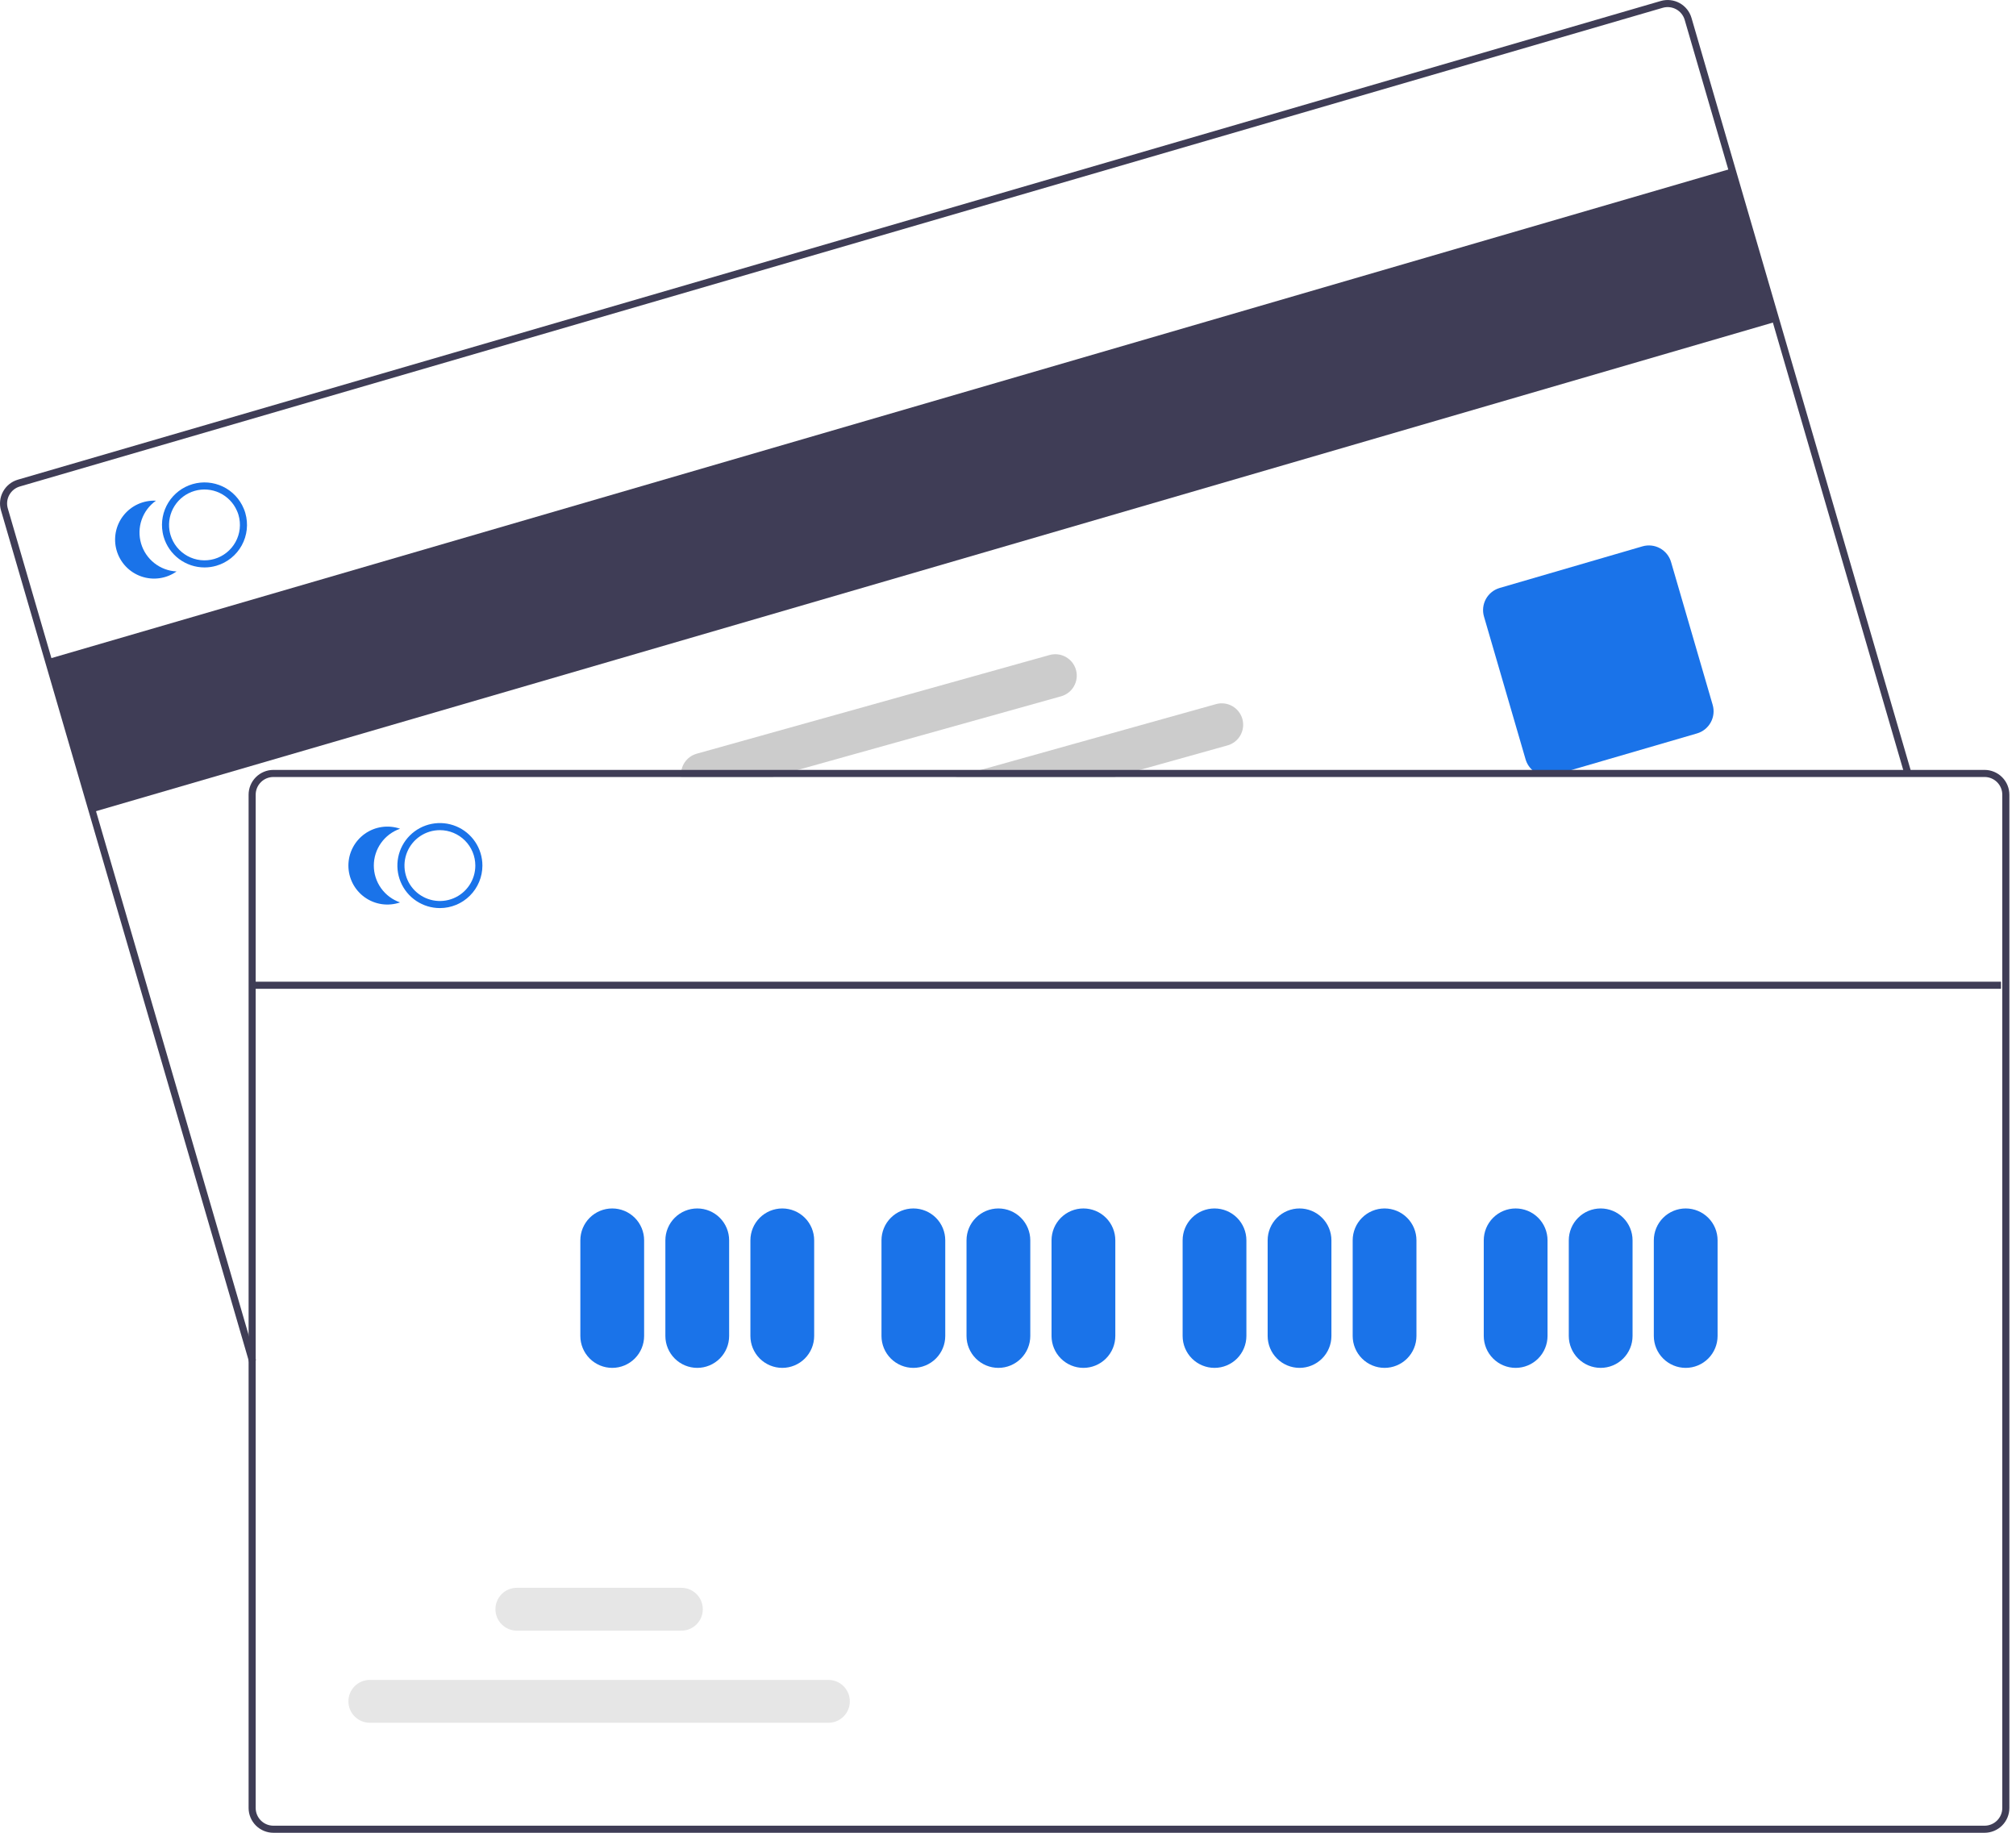 <svg width="220" height="200" viewBox="0 0 220 200" fill="none" xmlns="http://www.w3.org/2000/svg">
<g clip-path="url(#clip0_11_1354)">
<path d="M188.974 18.39L5.239 71.923L10.106 88.626L193.841 35.093L188.974 18.39Z" fill="#3F3D56"/>
<path d="M27.19 148.647L0.109 55.699C-0.092 55.01 -0.01 54.269 0.335 53.64C0.68 53.011 1.261 52.544 1.951 52.344L181.231 0.109C181.92 -0.091 182.661 -0.01 183.29 0.335C183.919 0.68 184.385 1.261 184.587 1.95L208.578 84.295L207.836 84.511L183.844 2.166C183.7 1.674 183.367 1.26 182.918 1.013C182.468 0.767 181.94 0.708 181.448 0.851L2.167 53.086C1.675 53.229 1.26 53.562 1.013 54.012C0.766 54.462 0.708 54.99 0.852 55.483L27.933 148.43L27.19 148.647Z" fill="#3F3D56"/>
<path d="M168.898 84.677C168.354 84.677 167.825 84.5 167.389 84.174C166.954 83.847 166.637 83.389 166.484 82.867L161.942 67.277C161.756 66.637 161.832 65.95 162.152 65.366C162.473 64.782 163.012 64.349 163.651 64.162L179.241 59.619C179.881 59.434 180.568 59.51 181.152 59.83C181.736 60.151 182.17 60.69 182.357 61.329L186.899 76.919C187.084 77.559 187.009 78.246 186.688 78.83C186.368 79.414 185.829 79.847 185.189 80.034L169.599 84.577C169.371 84.643 169.135 84.677 168.898 84.677Z" fill="#1A73E9"/>
<path d="M26.772 55.987C26.725 55.826 26.67 55.669 26.605 55.515C26.17 54.457 25.358 53.597 24.327 53.101C23.296 52.605 22.118 52.508 21.019 52.828C19.921 53.148 18.979 53.862 18.375 54.834C17.771 55.806 17.548 56.967 17.748 58.094C17.776 58.258 17.814 58.421 17.86 58.581C18.143 59.544 18.73 60.391 19.533 60.993C20.337 61.595 21.314 61.921 22.318 61.921C22.756 61.922 23.193 61.86 23.613 61.736C24.794 61.391 25.789 60.592 26.381 59.514C26.973 58.436 27.114 57.168 26.772 55.987ZM23.397 60.993C22.412 61.279 21.355 61.163 20.456 60.67C19.558 60.177 18.891 59.348 18.603 58.364C18.557 58.204 18.521 58.041 18.494 57.877C18.349 56.949 18.547 56 19.051 55.207C19.555 54.414 20.331 53.832 21.233 53.569C22.135 53.307 23.102 53.382 23.953 53.781C24.803 54.179 25.48 54.874 25.855 55.735C25.925 55.886 25.984 56.043 26.029 56.203C26.315 57.187 26.198 58.245 25.704 59.143C25.21 60.041 24.381 60.706 23.397 60.993V60.993Z" fill="#1A73E9"/>
<path d="M15.393 59.3C15.145 58.45 15.169 57.544 15.461 56.709C15.752 55.873 16.297 55.15 17.02 54.638C16.343 54.605 15.668 54.735 15.051 55.015C14.435 55.296 13.894 55.72 13.474 56.252C13.054 56.784 12.768 57.408 12.638 58.074C12.509 58.739 12.54 59.425 12.73 60.076C12.919 60.726 13.262 61.322 13.728 61.814C14.195 62.305 14.772 62.678 15.412 62.901C16.051 63.125 16.735 63.192 17.406 63.097C18.077 63.003 18.716 62.749 19.269 62.358C18.385 62.315 17.537 61.997 16.842 61.449C16.147 60.901 15.64 60.149 15.393 59.3Z" fill="#1A73E9"/>
<path d="M135.577 78.46C135.495 78.165 135.355 77.888 135.165 77.646C134.976 77.404 134.741 77.202 134.473 77.051C134.206 76.901 133.911 76.804 133.606 76.767C133.302 76.73 132.992 76.754 132.697 76.837L107.029 84.016L104.265 84.789H121.624L124.388 84.016L133.957 81.341C134.553 81.173 135.059 80.776 135.363 80.236C135.666 79.696 135.743 79.057 135.577 78.46Z" fill="#CCCCCC"/>
<path d="M117.418 73.098C117.25 72.501 116.853 71.996 116.313 71.692C115.773 71.388 115.134 71.311 114.537 71.478L76.023 82.249C75.485 82.402 75.019 82.742 74.709 83.207C74.399 83.673 74.266 84.234 74.333 84.789H84.304L87.072 84.016L115.798 75.982C116.395 75.814 116.901 75.416 117.204 74.875C117.508 74.335 117.585 73.695 117.418 73.098Z" fill="#CCCCCC"/>
<path d="M216.571 84.015H29.835C29.118 84.016 28.43 84.302 27.922 84.809C27.415 85.316 27.13 86.004 27.129 86.722V197.294C27.13 198.011 27.415 198.699 27.922 199.207C28.43 199.714 29.118 199.999 29.835 200H216.571C217.288 199.999 217.976 199.714 218.484 199.207C218.991 198.699 219.276 198.011 219.277 197.294V86.722C219.276 86.004 218.991 85.316 218.483 84.809C217.976 84.302 217.288 84.016 216.571 84.015ZM218.504 197.294C218.504 197.806 218.3 198.298 217.937 198.66C217.575 199.023 217.083 199.227 216.571 199.227H29.835C29.323 199.227 28.831 199.023 28.468 198.66C28.106 198.298 27.902 197.806 27.902 197.294V86.722C27.902 86.209 28.106 85.718 28.469 85.355C28.831 84.993 29.323 84.789 29.835 84.789H216.571C217.083 84.789 217.575 84.993 217.937 85.355C218.3 85.718 218.504 86.209 218.504 86.722V197.294Z" fill="#3F3D56"/>
<path d="M48.005 99.094C47.087 99.094 46.19 98.822 45.427 98.312C44.664 97.803 44.069 97.078 43.718 96.23C43.367 95.382 43.275 94.45 43.454 93.55C43.633 92.65 44.075 91.823 44.724 91.174C45.373 90.525 46.2 90.084 47.099 89.905C47.999 89.726 48.932 89.817 49.78 90.169C50.628 90.52 51.352 91.114 51.862 91.877C52.372 92.64 52.644 93.537 52.644 94.455C52.643 95.685 52.153 96.864 51.284 97.734C50.414 98.604 49.235 99.093 48.005 99.094ZM48.005 90.589C47.24 90.589 46.492 90.815 45.857 91.24C45.221 91.665 44.725 92.269 44.433 92.975C44.14 93.682 44.064 94.459 44.213 95.209C44.362 95.959 44.73 96.648 45.271 97.189C45.812 97.729 46.5 98.097 47.25 98.247C48 98.396 48.778 98.319 49.484 98.027C50.191 97.734 50.794 97.239 51.219 96.603C51.644 95.967 51.871 95.219 51.871 94.455C51.87 93.43 51.462 92.447 50.737 91.722C50.012 90.998 49.03 90.59 48.005 90.589Z" fill="#1A73E9"/>
<path d="M40.794 94.455C40.794 93.57 41.07 92.707 41.584 91.986C42.097 91.266 42.823 90.723 43.66 90.434C43.019 90.213 42.335 90.149 41.664 90.246C40.993 90.343 40.356 90.598 39.804 90.992C39.252 91.385 38.802 91.905 38.492 92.507C38.182 93.109 38.02 93.777 38.02 94.455C38.02 95.132 38.182 95.8 38.492 96.403C38.802 97.005 39.252 97.524 39.804 97.918C40.356 98.311 40.993 98.567 41.664 98.664C42.335 98.761 43.019 98.696 43.66 98.475C42.823 98.186 42.097 97.644 41.584 96.923C41.07 96.203 40.794 95.34 40.794 94.455Z" fill="#1A73E9"/>
<path d="M66.811 149.268C65.889 149.267 65.004 148.9 64.352 148.248C63.7 147.596 63.333 146.711 63.331 145.789V135.35C63.331 134.427 63.698 133.542 64.351 132.89C65.003 132.237 65.888 131.871 66.811 131.871C67.734 131.871 68.619 132.237 69.272 132.89C69.924 133.542 70.291 134.427 70.291 135.35V145.789C70.29 146.711 69.923 147.596 69.27 148.248C68.618 148.9 67.734 149.267 66.811 149.268Z" fill="#1A73E9"/>
<path d="M76.09 149.268C75.167 149.267 74.283 148.9 73.631 148.248C72.978 147.596 72.611 146.711 72.61 145.789V135.35C72.61 134.427 72.977 133.542 73.629 132.89C74.282 132.237 75.167 131.871 76.09 131.871C77.013 131.871 77.898 132.237 78.55 132.89C79.203 133.542 79.569 134.427 79.569 135.35V145.789C79.568 146.711 79.201 147.596 78.549 148.248C77.897 148.9 77.012 149.267 76.09 149.268Z" fill="#1A73E9"/>
<path d="M85.369 149.268C84.446 149.267 83.562 148.9 82.909 148.248C82.257 147.596 81.89 146.711 81.889 145.789V135.35C81.889 134.427 82.256 133.542 82.908 132.89C83.561 132.237 84.446 131.871 85.369 131.871C86.291 131.871 87.177 132.237 87.829 132.89C88.482 133.542 88.848 134.427 88.848 135.35V145.789C88.847 146.711 88.48 147.596 87.828 148.248C87.176 148.9 86.291 149.267 85.369 149.268Z" fill="#1A73E9"/>
<path d="M99.673 149.268C98.751 149.267 97.867 148.9 97.214 148.248C96.562 147.596 96.195 146.711 96.194 145.789V135.35C96.194 134.427 96.56 133.542 97.213 132.89C97.865 132.237 98.751 131.871 99.673 131.871C100.596 131.871 101.481 132.237 102.134 132.89C102.786 133.542 103.153 134.427 103.153 135.35V145.789C103.152 146.711 102.785 147.596 102.133 148.248C101.48 148.9 100.596 149.267 99.673 149.268Z" fill="#1A73E9"/>
<path d="M108.952 149.268C108.03 149.267 107.145 148.9 106.493 148.248C105.841 147.596 105.474 146.711 105.473 145.789V135.35C105.473 134.427 105.839 133.542 106.492 132.89C107.144 132.237 108.029 131.871 108.952 131.871C109.875 131.871 110.76 132.237 111.413 132.89C112.065 133.542 112.432 134.427 112.432 135.35V145.789C112.431 146.711 112.064 147.596 111.411 148.248C110.759 148.9 109.875 149.267 108.952 149.268Z" fill="#1A73E9"/>
<path d="M118.231 149.268C117.308 149.267 116.424 148.9 115.772 148.248C115.119 147.596 114.753 146.711 114.751 145.789V135.35C114.751 134.427 115.118 133.542 115.771 132.89C116.423 132.237 117.308 131.871 118.231 131.871C119.154 131.871 120.039 132.237 120.691 132.89C121.344 133.542 121.711 134.427 121.711 135.35V145.789C121.709 146.711 121.343 147.596 120.69 148.248C120.038 148.9 119.154 149.267 118.231 149.268Z" fill="#1A73E9"/>
<path d="M132.536 149.268C131.613 149.267 130.729 148.9 130.076 148.248C129.424 147.596 129.057 146.711 129.056 145.789V135.35C129.056 134.427 129.423 133.542 130.075 132.89C130.728 132.237 131.613 131.871 132.536 131.871C133.459 131.871 134.344 132.237 134.996 132.89C135.649 133.542 136.015 134.427 136.015 135.35V145.789C136.014 146.711 135.647 147.596 134.995 148.248C134.343 148.9 133.458 149.267 132.536 149.268Z" fill="#1A73E9"/>
<path d="M141.814 149.268C140.892 149.267 140.008 148.9 139.355 148.248C138.703 147.596 138.336 146.711 138.335 145.789V135.35C138.335 134.427 138.702 133.542 139.354 132.89C140.007 132.237 140.892 131.871 141.814 131.871C142.737 131.871 143.622 132.237 144.275 132.89C144.927 133.542 145.294 134.427 145.294 135.35V145.789C145.293 146.711 144.926 147.596 144.274 148.248C143.621 148.9 142.737 149.267 141.814 149.268Z" fill="#1A73E9"/>
<path d="M151.093 149.268C150.171 149.267 149.286 148.9 148.634 148.248C147.982 147.596 147.615 146.711 147.614 145.789V135.35C147.614 134.427 147.98 133.542 148.633 132.89C149.285 132.237 150.17 131.871 151.093 131.871C152.016 131.871 152.901 132.237 153.554 132.89C154.206 133.542 154.573 134.427 154.573 135.35V145.789C154.572 146.711 154.205 147.596 153.553 148.248C152.9 148.9 152.016 149.267 151.093 149.268Z" fill="#1A73E9"/>
<path d="M165.398 149.268C164.475 149.267 163.591 148.9 162.939 148.248C162.286 147.596 161.92 146.711 161.918 145.789V135.35C161.918 134.427 162.285 133.542 162.938 132.89C163.59 132.237 164.475 131.871 165.398 131.871C166.321 131.871 167.206 132.237 167.858 132.89C168.511 133.542 168.878 134.427 168.878 135.35V145.789C168.876 146.711 168.51 147.596 167.857 148.248C167.205 148.9 166.321 149.267 165.398 149.268Z" fill="#1A73E9"/>
<path d="M174.677 149.268C173.754 149.267 172.87 148.9 172.218 148.248C171.565 147.596 171.198 146.711 171.197 145.789V135.35C171.197 134.427 171.564 133.542 172.216 132.89C172.869 132.237 173.754 131.871 174.677 131.871C175.6 131.871 176.485 132.237 177.137 132.89C177.79 133.542 178.156 134.427 178.156 135.35V145.789C178.155 146.711 177.788 147.596 177.136 148.248C176.484 148.9 175.599 149.267 174.677 149.268Z" fill="#1A73E9"/>
<path d="M183.956 149.268C183.033 149.267 182.149 148.9 181.496 148.248C180.844 147.596 180.477 146.711 180.476 145.789V135.35C180.476 134.427 180.843 133.542 181.495 132.89C182.148 132.237 183.033 131.871 183.956 131.871C184.878 131.871 185.763 132.237 186.416 132.89C187.069 133.542 187.435 134.427 187.435 135.35V145.789C187.434 146.711 187.067 147.596 186.415 148.248C185.763 148.9 184.878 149.267 183.956 149.268Z" fill="#1A73E9"/>
<path d="M90.402 187.995H40.358C39.738 187.995 39.143 187.748 38.705 187.31C38.266 186.871 38.02 186.277 38.02 185.657C38.02 185.036 38.266 184.442 38.705 184.003C39.143 183.565 39.738 183.319 40.358 183.319H90.402C91.022 183.319 91.616 183.565 92.055 184.003C92.493 184.442 92.74 185.036 92.74 185.657C92.74 186.277 92.493 186.871 92.055 187.31C91.616 187.748 91.022 187.995 90.402 187.995Z" fill="#E6E6E6"/>
<path d="M74.357 177.943H56.403C55.782 177.943 55.188 177.696 54.749 177.258C54.311 176.819 54.065 176.225 54.065 175.605C54.065 174.984 54.311 174.39 54.749 173.951C55.188 173.513 55.782 173.267 56.403 173.267H74.357C74.977 173.267 75.572 173.513 76.01 173.951C76.449 174.39 76.695 174.984 76.695 175.605C76.695 176.225 76.449 176.819 76.01 177.258C75.572 177.696 74.977 177.943 74.357 177.943Z" fill="#E6E6E6"/>
<path d="M218.364 107.127H27.763V107.901H218.364V107.127Z" fill="#3F3D56"/>
</g>
<defs>
<clipPath id="clip0_11_1354">
<rect width="219.277" height="200" fill="white"/>
</clipPath>
</defs>
</svg>
